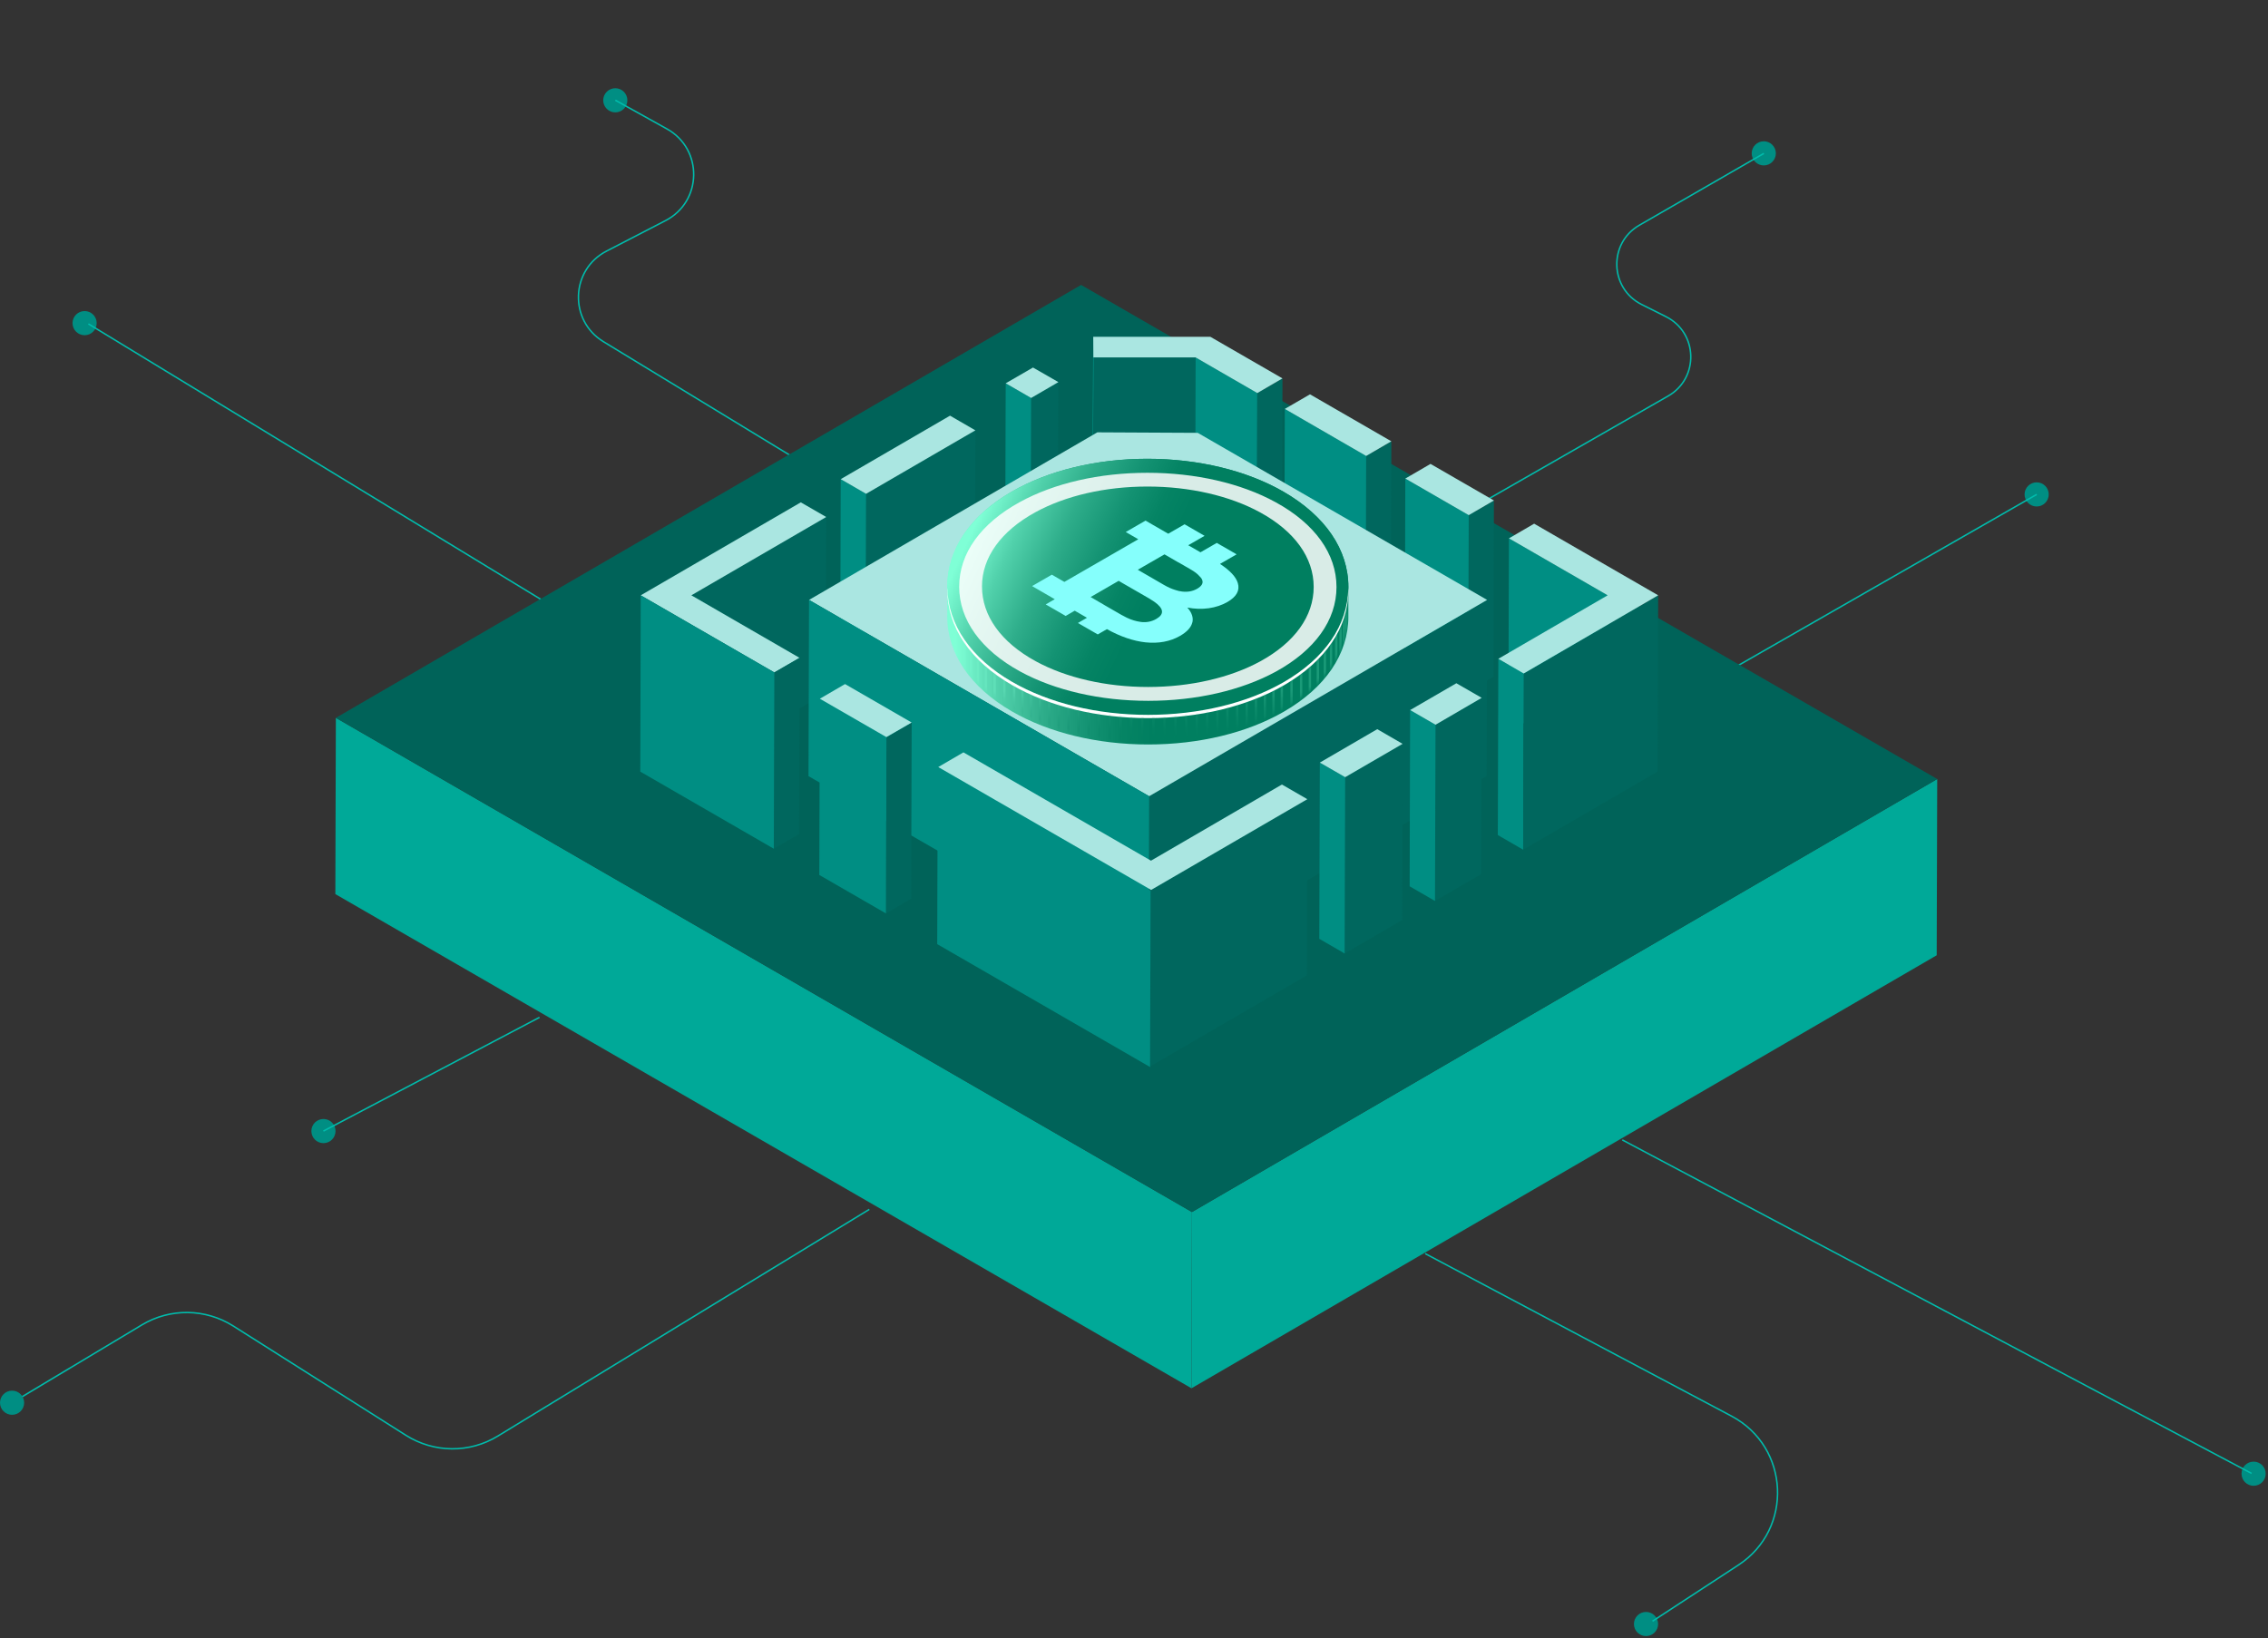 <svg width="771" height="557" viewBox="0 0 771 557" fill="none" xmlns="http://www.w3.org/2000/svg">
<rect x="0" y="0" width="771" height="557" fill="#333333" stroke="none"/>
<path d="M295.515 411.225L169.237 488.306C159.64 494.175 147.524 494.074 138.002 488.054L79.284 450.874C69.838 444.904 57.822 444.752 48.25 450.496L4.117 476.97" stroke="#00BCAC" stroke-width="0.5" stroke-miterlimit="10"/>
<path d="M4.106 481.078C6.374 481.078 8.212 479.24 8.212 476.972C8.212 474.705 6.374 472.866 4.106 472.866C1.838 472.866 0 474.705 0 476.972C0 479.24 1.838 481.078 4.106 481.078Z" fill="#008E83"/>
<path d="M603.696 52.143C603.696 54.41 601.857 56.249 599.59 56.249C597.323 56.249 595.484 54.41 595.484 52.143C595.484 49.876 597.323 48.037 599.59 48.037C601.857 48.037 603.696 49.876 603.696 52.143Z" fill="#008E83"/>
<path d="M696.462 168.117C696.462 170.384 694.623 172.223 692.356 172.223C690.089 172.223 688.25 170.384 688.25 168.117C688.25 165.85 690.089 164.011 692.356 164.011C694.623 164.011 696.462 165.85 696.462 168.117Z" fill="#008E83"/>
<path d="M770.212 501.106C770.212 503.373 768.373 505.212 766.106 505.212C763.839 505.212 762 503.373 762 501.106C762 498.839 763.839 497 766.106 497C768.373 497 770.212 498.839 770.212 501.106Z" fill="#008E83"/>
<path d="M213.274 34.106C213.274 36.373 211.436 38.212 209.168 38.212C206.901 38.212 205.062 36.373 205.062 34.106C205.062 31.839 206.901 30 209.168 30C211.436 30 213.274 31.839 213.274 34.106Z" fill="#008E83"/>
<path d="M32.868 109.878C32.868 112.146 31.029 113.984 28.762 113.984C26.495 113.984 24.656 112.146 24.656 109.878C24.656 107.611 26.495 105.772 28.762 105.772C31.029 105.772 32.868 107.611 32.868 109.878Z" fill="#008E83"/>
<path d="M114.064 384.598C114.064 386.865 112.225 388.704 109.958 388.704C107.69 388.704 105.852 386.865 105.852 384.598C105.852 382.331 107.69 380.492 109.958 380.492C112.225 380.492 114.064 382.331 114.064 384.598Z" fill="#008E83"/>
<path d="M551.484 387.598L765.398 501.003" stroke="#00BCAC" stroke-width="0.5" stroke-miterlimit="10"/>
<path d="M559.559 556.32C561.827 556.32 563.665 554.482 563.665 552.214C563.665 549.947 561.827 548.108 559.559 548.108C557.291 548.108 555.453 549.947 555.453 552.214C555.453 554.482 557.291 556.32 559.559 556.32Z" fill="#008E83"/>
<path d="M484.484 426.265L588.645 481.531C608.419 492.036 609.704 519.896 590.962 532.163L561.767 551.257" stroke="#00BCAC" stroke-width="0.5" stroke-miterlimit="10"/>
<path d="M183.399 345.933L109.945 384.599" stroke="#00BCAC" stroke-width="0.5" stroke-miterlimit="10"/>
<path d="M201.447 214.518L30.055 110.131" stroke="#00BCAC" stroke-width="0.5" stroke-miterlimit="10"/>
<path d="M349.621 204.189L205.131 116.175C193.342 108.996 193.947 91.691 206.214 85.368L226.24 75.015C238.785 68.541 239.062 50.706 226.719 43.83L209.187 34.081" stroke="#00BCAC" stroke-width="0.5" stroke-miterlimit="10"/>
<path d="M577.719 233.837L692.384 168.116" stroke="#00BCAC" stroke-width="0.5" stroke-miterlimit="10"/>
<path d="M477.195 186.152L567.073 134.663C577.678 128.592 577.25 113.126 566.317 107.66L558.106 103.554C547.173 98.087 546.72 82.671 557.299 76.575L599.619 52.166" stroke="#00BCAC" stroke-width="0.5" stroke-miterlimit="10"/>
<path d="M658.551 264.896L658.375 324.823L405.039 472.059L405.19 412.132L658.551 264.896Z" fill="#00A998"/>
<path d="M405.196 412.132L405.045 472.059L114 304.017L114.176 244.09L405.196 412.132Z" fill="#00A998"/>
<path d="M658.56 264.896L405.199 412.131L114.18 244.089L367.515 96.879L658.56 264.896Z" fill="#006359"/>
<path d="M507.85 170.183L507.699 230.11L499.109 235.097L499.286 175.17L507.85 170.183Z" fill="#00675E"/>
<path d="M499.292 175.17L499.116 235.097L477.578 222.654L477.729 162.727L499.292 175.17Z" fill="#008E83"/>
<path d="M507.862 170.182L499.297 175.17L477.734 162.726L486.299 157.738L507.862 170.182Z" fill="#AAE6E1"/>
<path d="M331.574 146.327L331.397 206.254L294.242 227.842L294.419 167.915L331.574 146.327Z" fill="#00675E"/>
<path d="M294.416 167.914L294.24 227.841L285.625 222.879L285.801 162.927L294.416 167.914Z" fill="#008E83"/>
<path d="M331.575 146.327L294.42 167.914L285.805 162.927L322.96 141.339L331.575 146.327Z" fill="#AAE6E1"/>
<path d="M472.989 150.054L472.838 209.981L464.273 214.968L464.425 155.041L472.989 150.054Z" fill="#00675E"/>
<path d="M464.421 155.041L464.27 214.967L436.586 198.997L436.762 139.045L464.421 155.041Z" fill="#008E83"/>
<path d="M472.989 150.053L464.424 155.041L436.766 139.045L445.33 134.083L472.989 150.053Z" fill="#AAE6E1"/>
<path d="M406.438 121.54L406.262 181.492H371.5L371.676 121.54H406.438Z" fill="#00675E"/>
<path d="M371.686 121.54L371.51 181.492L371.484 174.439L371.636 114.512L371.686 121.54Z" fill="#00EDD9"/>
<path d="M427.408 133.656L427.257 193.583L406.273 181.492L406.45 121.54L427.408 133.656Z" fill="#008E83"/>
<path d="M435.974 128.669L435.822 188.621L427.258 193.584L427.409 133.657L435.974 128.669Z" fill="#00675E"/>
<path d="M435.976 128.668L427.411 133.656L406.453 121.54H371.691L371.641 114.512H411.441L435.976 128.668Z" fill="#AAE6E1"/>
<path d="M359.798 129.93L359.622 189.857L350.352 195.247L350.528 135.32L359.798 129.93Z" fill="#00675E"/>
<path d="M350.527 135.321L350.351 195.248L341.711 190.285L341.887 130.333L350.527 135.321Z" fill="#008E83"/>
<path d="M359.801 129.93L350.531 135.321L341.891 130.333L351.161 124.968L359.801 129.93Z" fill="#AAE6E1"/>
<path d="M546.511 202.424L546.334 262.351L512.781 242.98L512.958 183.053L546.511 202.424Z" fill="#008E83"/>
<path d="M280.866 175.798L280.689 235.725L234.844 262.376L235.02 202.424L280.866 175.798Z" fill="#00675E"/>
<path d="M517.971 229L517.795 288.927L509.18 283.94L509.356 224.013L517.971 229Z" fill="#008E83"/>
<path d="M563.693 202.425L563.517 262.352L517.797 288.927L517.973 229L563.693 202.425Z" fill="#00675E"/>
<path d="M563.694 202.425L517.974 229.001L509.359 224.013L546.515 202.425L512.962 183.054L521.526 178.066L563.694 202.425Z" fill="#AAE6E1"/>
<path d="M280.871 175.799L235.025 202.425L271.802 223.685L263.238 228.648L217.82 202.425L272.231 170.812L280.871 175.799Z" fill="#AAE6E1"/>
<path d="M271.803 223.686L271.652 283.612L263.062 288.6L263.239 228.648L271.803 223.686Z" fill="#00675E"/>
<path d="M263.233 228.648L263.056 288.6L217.664 262.377L217.815 202.425L263.233 228.648Z" fill="#008E83"/>
<path d="M505.535 203.987L505.358 263.914L390.492 330.668L390.643 270.741L505.535 203.987Z" fill="#00675E"/>
<path d="M505.545 203.987L390.653 270.74L275.031 203.987L373.045 147.007L407.178 147.183L505.545 203.987Z" fill="#AAE6E1"/>
<path d="M390.65 270.741L390.499 330.668L274.852 263.914L275.028 203.987L390.65 270.741Z" fill="#008E83"/>
<path d="M391.149 302.898L390.972 362.825L318.602 321.034L318.778 261.107L391.149 302.898Z" fill="#008E83"/>
<path d="M444.417 271.746L444.241 331.673L391.141 362.531L391.317 302.604L444.417 271.746Z" fill="#00675E"/>
<path d="M444.424 271.748L391.324 302.606L318.953 260.816L327.518 255.828L391.274 292.656L435.784 266.761L444.424 271.748Z" fill="#AAE6E1"/>
<path d="M503.698 237.287L503.522 297.239L487.828 306.358L488.004 246.431L503.698 237.287Z" fill="#00675E"/>
<path d="M488.002 246.432L487.826 306.359L479.211 301.371L479.362 241.444L488.002 246.432Z" fill="#008E83"/>
<path d="M503.701 237.288L488.007 246.432L479.367 241.444L495.086 232.325L503.701 237.288Z" fill="#AAE6E1"/>
<path d="M309.921 245.677L309.744 305.604L301.18 310.591L301.331 250.639L309.921 245.677Z" fill="#00675E"/>
<path d="M301.32 250.638L301.169 310.59L278.523 297.517L278.7 237.59L301.32 250.638Z" fill="#008E83"/>
<path d="M309.913 245.675L301.324 250.638L278.703 237.589L287.268 232.602L309.913 245.675Z" fill="#AAE6E1"/>
<path d="M476.808 252.931L476.657 312.858L457.109 324.218L457.286 264.266L476.808 252.931Z" fill="#00675E"/>
<path d="M457.283 264.265L457.107 324.217L448.492 319.23L448.669 259.303L457.283 264.265Z" fill="#008E83"/>
<path d="M476.809 252.93L457.287 264.266L448.672 259.303L468.194 247.942L476.809 252.93Z" fill="#AAE6E1"/>
<path d="M322.021 199.622C322.021 199.622 322 199.507 322 199.454C322 186.788 329.795 175.33 343.936 167.163C356.385 159.963 372.752 156 390.034 156C407.316 156 423.82 159.973 436.343 167.216C450.546 175.425 458.373 186.914 458.373 199.612C458.373 199.664 458.362 199.696 458.362 199.769C458.362 199.811 458.373 199.874 458.373 199.927C458.373 199.98 458.362 200.043 458.362 200.095C458.362 200.137 458.373 200.2 458.373 200.253C458.373 200.316 458.362 200.358 458.362 200.411C458.362 200.474 458.373 200.526 458.373 200.579C458.373 200.642 458.362 200.684 458.362 200.726C458.362 200.789 458.373 200.852 458.373 200.884C458.373 200.947 458.362 200.999 458.362 201.062C458.362 201.104 458.373 201.167 458.373 201.209C458.373 201.272 458.362 201.325 458.362 201.378C458.362 201.42 458.373 201.493 458.373 201.535C458.373 201.598 458.362 201.651 458.362 201.714C458.362 201.756 458.373 201.83 458.373 201.872C458.373 201.924 458.362 201.977 458.362 202.04C458.362 202.103 458.373 202.134 458.373 202.208C458.373 202.25 458.362 202.324 458.362 202.366C458.362 202.429 458.373 202.481 458.373 202.534C458.373 202.586 458.362 202.649 458.362 202.681C458.362 202.755 458.373 202.797 458.373 202.86C458.373 202.923 458.362 202.975 458.362 203.007C458.362 203.08 458.373 203.122 458.373 203.175C458.373 203.228 458.362 203.291 458.362 203.333C458.362 203.396 458.373 203.448 458.373 203.501C458.373 203.543 458.362 203.606 458.362 203.669C458.362 203.732 458.373 203.785 458.373 203.837C458.373 203.879 458.362 203.932 458.362 203.984C458.362 204.037 458.373 204.079 458.373 204.163C458.373 204.205 458.362 204.258 458.362 204.31C458.362 204.363 458.373 204.405 458.373 204.478C458.373 204.52 458.362 204.573 458.362 204.626C458.362 204.689 458.373 204.741 458.373 204.794C458.373 204.857 458.362 204.909 458.362 204.962C458.362 205.025 458.373 205.067 458.373 205.109C458.373 205.172 458.362 205.225 458.362 205.277C458.362 205.34 458.373 205.393 458.373 205.445C458.373 205.509 458.362 205.561 458.362 205.614C458.362 205.656 458.373 205.729 458.373 205.782C458.373 205.824 458.362 205.876 458.362 205.929C458.362 205.992 458.373 206.045 458.373 206.108C458.373 206.139 458.362 206.202 458.362 206.255C458.362 206.318 458.373 206.349 458.373 206.434C458.373 206.476 458.362 206.528 458.362 206.591C458.362 206.644 458.373 206.686 458.373 206.759C458.373 206.801 458.362 206.854 458.362 206.917C458.362 206.97 458.373 207.012 458.373 207.075C458.373 207.117 458.362 207.19 458.362 207.243C458.362 207.306 458.373 207.359 458.373 207.411C458.373 207.464 458.362 207.527 458.362 207.579C458.362 207.621 458.373 207.695 458.373 207.747C458.373 207.811 458.362 207.863 458.362 207.916C458.362 207.958 458.373 208.031 458.373 208.063C458.373 208.126 458.362 208.178 458.362 208.231C458.362 208.273 458.373 208.326 458.373 208.389C458.373 208.452 458.362 208.494 458.362 208.567C458.362 208.609 458.373 208.662 458.373 208.725C458.373 208.778 458.362 208.82 458.362 208.872C458.362 208.925 458.373 208.988 458.373 209.03C458.373 209.103 458.362 209.135 458.362 209.198C458.362 209.251 458.373 209.314 458.373 209.356C458.373 209.419 458.362 209.471 458.362 209.524C458.362 209.587 458.373 209.639 458.373 209.682C458.373 222.348 450.578 233.826 436.437 241.993C423.988 249.194 407.621 253.146 390.328 253.146C372.994 253.146 356.553 249.152 344.051 241.93C329.837 233.721 322.011 222.222 322.011 209.534C322.011 209.482 322.032 209.419 322.032 209.366C322.032 209.324 322.011 209.272 322.011 209.198C322.011 209.156 322.032 209.093 322.032 209.03C322.032 208.988 322.011 208.925 322.011 208.872C322.011 208.809 322.032 208.778 322.032 208.704C322.032 208.662 322.011 208.599 322.011 208.546C322.011 208.483 322.032 208.452 322.032 208.368C322.032 208.336 322.011 208.273 322.011 208.21C322.011 208.157 322.032 208.115 322.032 208.063C322.032 208 322.011 207.947 322.011 207.895C322.011 207.832 322.032 207.789 322.032 207.737C322.032 207.674 322.011 207.621 322.011 207.569C322.011 207.516 322.032 207.464 322.032 207.401C322.032 207.348 322.011 207.295 322.011 207.253C322.011 207.19 322.032 207.138 322.032 207.085C322.032 207.033 322.011 206.97 322.011 206.917C322.011 206.875 322.032 206.822 322.032 206.759C322.032 206.707 322.011 206.644 322.011 206.591C322.011 206.549 322.032 206.497 322.032 206.434C322.032 206.381 322.011 206.339 322.011 206.286C322.011 206.223 322.032 206.171 322.032 206.118C322.032 206.055 322.011 206.013 322.011 205.961C322.011 205.897 322.032 205.845 322.032 205.803C322.032 205.74 322.011 205.687 322.011 205.624C322.011 205.561 322.032 205.519 322.032 205.477C322.032 205.403 322.011 205.361 322.011 205.298C322.011 205.256 322.032 205.183 322.032 205.141C322.032 205.088 322.011 205.035 322.011 204.972C322.011 204.93 322.032 204.857 322.032 204.825C322.032 204.762 322.011 204.71 322.011 204.647C322.011 204.605 322.032 204.552 322.032 204.499C322.032 204.436 322.011 204.405 322.011 204.331C322.011 204.289 322.032 204.237 322.032 204.184C322.032 204.121 322.011 204.068 322.011 204.016C322.011 203.953 322.032 203.9 322.032 203.858C322.032 203.795 322.011 203.743 322.011 203.69C322.011 203.627 322.032 203.574 322.032 203.532C322.032 203.459 322.011 203.417 322.011 203.364C322.011 203.301 322.032 203.249 322.032 203.217C322.032 203.154 322.011 203.101 322.011 203.049C322.011 202.986 322.032 202.933 322.032 202.891C322.032 202.828 322.011 202.776 322.011 202.712C322.011 202.67 322.032 202.618 322.032 202.555C322.032 202.502 322.011 202.45 322.011 202.387C322.011 202.345 322.032 202.292 322.032 202.229C322.032 202.176 322.011 202.134 322.011 202.061C322.011 202.019 322.032 201.966 322.032 201.903C322.032 201.851 322.011 201.787 322.011 201.735C322.011 201.672 322.032 201.64 322.032 201.577C322.032 201.514 322.011 201.462 322.011 201.42C322.011 201.367 322.032 201.304 322.032 201.251C322.032 201.188 322.011 201.136 322.011 201.094C322.011 201.031 322.032 200.978 322.032 200.926C322.032 200.884 322.011 200.81 322.011 200.778C322.011 200.715 322.032 200.663 322.032 200.6C322.032 200.558 322.011 200.484 322.011 200.442C322.011 200.379 322.032 200.326 322.032 200.274C322.032 200.232 322.011 200.179 322.011 200.116C322.011 200.064 322.032 200.001 322.032 199.948C322.032 199.906 322.011 199.853 322.011 199.79C322.011 199.738 322.032 199.696 322.032 199.643L322.021 199.622Z" fill="url(#paint0_linear_2604_2094)"/>
<path d="M343.949 167.163C356.398 159.963 372.765 156 390.047 156C407.329 156 423.833 159.973 436.356 167.216C450.559 175.425 458.386 186.914 458.386 199.612C458.386 212.309 450.591 223.735 436.45 231.924C424.001 239.103 407.633 243.055 390.341 243.076C373.007 243.076 356.566 239.082 344.064 231.86C329.85 223.651 322.023 212.152 322.023 199.454C322.023 186.756 329.819 175.33 343.959 167.163H343.949Z" fill="url(#paint1_linear_2604_2094)"/>
<g style="mix-blend-mode:overlay" opacity="0.85">
<path d="M326.062 199.454C326.062 210.764 333.427 221.013 346.79 228.318C358.556 234.751 374.01 238.304 390.325 238.304C406.588 238.304 421.999 234.762 433.703 228.381C447.013 221.086 454.336 210.88 454.336 199.601C454.336 188.323 446.982 178.053 433.619 170.758C421.842 164.304 406.367 160.762 390.063 160.762C373.758 160.762 358.409 164.283 346.706 170.705C333.406 177.979 326.073 188.186 326.073 199.454H326.062ZM333.816 199.454C333.816 189.552 340.266 180.576 351.959 174.185C362.244 168.54 375.785 165.439 390.073 165.439C404.361 165.439 418.007 168.551 428.366 174.216C440.111 180.628 446.583 189.636 446.583 199.57C446.583 209.503 440.143 218.459 428.439 224.871C418.154 230.484 404.613 233.584 390.315 233.595C375.975 233.595 362.391 230.473 352.043 224.818C340.298 218.385 333.826 209.387 333.826 199.433L333.816 199.454Z" fill="white"/>
</g>
<g style="mix-blend-mode:overlay">
<path d="M344.054 231.86C356.555 239.082 372.997 243.076 390.331 243.076C407.623 243.055 424.001 239.103 436.44 231.923C450.402 223.84 458.144 212.561 458.344 200.095C458.344 200.305 458.386 200.505 458.386 200.715C458.386 213.381 450.591 224.839 436.45 233.027C424.001 240.206 407.633 244.159 390.341 244.18C373.007 244.18 356.566 240.185 344.064 232.964C329.85 224.755 322.023 213.255 322.023 200.557C322.023 200.347 322.055 200.137 322.055 199.927C322.255 212.435 330.029 223.767 344.054 231.86Z" fill="white"/>
</g>
<path d="M405.355 211.626C405.722 209.986 405.155 208.273 403.632 206.591C406.121 207.074 408.506 207.138 410.901 206.822C413.244 206.486 415.408 205.771 417.289 204.678C420.357 202.891 421.544 200.768 420.798 198.276C420.188 196.164 418.15 193.988 414.736 191.749L420.388 188.49L413.643 184.601L408.097 187.797L403.936 185.4L409.494 182.194L402.697 178.273L397.139 181.479L393.672 179.482L389.418 177.022L382.694 180.901L386.949 183.361L361.83 197.866L357.575 195.407L350.852 199.286L358.563 203.753L355.485 205.519L362.271 209.439L365.349 207.653L368.743 209.618L369.509 210.06L366.431 211.836L373.176 215.725L376.296 213.928C380.919 216.493 385.299 217.964 389.397 218.416C393.861 218.879 397.822 218.143 401.173 216.209C403.558 214.832 404.934 213.297 405.334 211.615L405.355 211.626ZM404.798 193.641C406.09 194.387 407.056 195.113 407.666 195.827C408.17 196.29 408.548 196.763 408.685 197.225C409.105 198.318 408.506 199.286 406.993 200.179C405.481 201.041 403.821 201.367 401.888 201.146C401.11 201.062 400.228 200.873 399.44 200.578C398.242 200.211 396.992 199.653 395.7 198.897L392.286 196.92L388.125 194.513L386.791 193.736L395.868 188.501L400.596 191.244L400.617 191.223L401.383 191.665L404.798 193.641ZM387.716 211.458C386.287 211.268 384.669 210.816 383.062 210.039C382.463 209.744 381.864 209.439 381.213 209.072L376.233 206.202L375.466 205.761H375.487L370.76 203.007L380.288 197.499L381.622 198.287L385.783 200.684L390.773 203.564C391.414 203.942 391.928 204.289 392.433 204.636C395.668 206.927 395.857 208.84 393.105 210.438C391.456 211.395 389.659 211.731 387.726 211.468L387.716 211.458Z" fill="#85FFFC"/>
<mask id="mask0_2604_2094" style="mask-type:luminance" maskUnits="userSpaceOnUse" x="322" y="200" width="137" height="53">
<path d="M322.016 200.663C322.058 213.308 329.874 224.776 344.046 232.964C356.547 240.186 372.989 244.18 390.323 244.18C407.615 244.159 423.993 240.207 436.432 233.028C450.541 224.86 458.326 213.434 458.368 200.8C458.368 200.831 458.368 200.873 458.368 200.894C458.368 200.957 458.357 201.01 458.357 201.073C458.357 201.115 458.368 201.178 458.368 201.22C458.368 201.283 458.357 201.336 458.357 201.388C458.357 201.43 458.368 201.504 458.368 201.546C458.368 201.609 458.357 201.662 458.357 201.725C458.357 201.767 458.368 201.84 458.368 201.882C458.368 201.935 458.357 201.988 458.357 202.051C458.357 202.114 458.368 202.145 458.368 202.219C458.368 202.261 458.357 202.334 458.357 202.376C458.357 202.44 458.368 202.492 458.368 202.545C458.368 202.597 458.357 202.66 458.357 202.692C458.357 202.765 458.368 202.807 458.368 202.87C458.368 202.934 458.357 202.986 458.357 203.018C458.357 203.091 458.368 203.133 458.368 203.186C458.368 203.238 458.357 203.301 458.357 203.343C458.357 203.407 458.368 203.459 458.368 203.512C458.368 203.554 458.357 203.617 458.357 203.68C458.357 203.743 458.368 203.795 458.368 203.848C458.368 203.89 458.357 203.943 458.357 203.995C458.357 204.048 458.368 204.09 458.368 204.174C458.368 204.216 458.357 204.268 458.357 204.321C458.357 204.374 458.368 204.416 458.368 204.489C458.368 204.531 458.357 204.584 458.357 204.636C458.357 204.699 458.368 204.752 458.368 204.805C458.368 204.868 458.357 204.92 458.357 204.973C458.357 205.036 458.368 205.078 458.368 205.12C458.368 205.183 458.357 205.236 458.357 205.288C458.357 205.351 458.368 205.404 458.368 205.456C458.368 205.519 458.357 205.572 458.357 205.624C458.357 205.666 458.368 205.74 458.368 205.793C458.368 205.835 458.357 205.887 458.357 205.94C458.357 206.003 458.368 206.055 458.368 206.118C458.368 206.15 458.357 206.213 458.357 206.266C458.357 206.329 458.368 206.36 458.368 206.444C458.368 206.486 458.357 206.539 458.357 206.602C458.357 206.655 458.368 206.697 458.368 206.77C458.368 206.812 458.357 206.865 458.357 206.928C458.357 206.98 458.368 207.022 458.368 207.086C458.368 207.128 458.357 207.201 458.357 207.254C458.357 207.317 458.368 207.369 458.368 207.422C458.368 207.474 458.357 207.538 458.357 207.59C458.357 207.632 458.368 207.706 458.368 207.758C458.368 207.821 458.357 207.874 458.357 207.926C458.357 207.968 458.368 208.042 458.368 208.074C458.368 208.137 458.357 208.189 458.357 208.242C458.357 208.284 458.368 208.336 458.368 208.399C458.368 208.463 458.357 208.505 458.357 208.578C458.357 208.62 458.368 208.673 458.368 208.736C458.368 208.788 458.357 208.83 458.357 208.883C458.357 208.936 458.368 208.999 458.368 209.041C458.368 209.114 458.357 209.146 458.357 209.209C458.357 209.261 458.368 209.324 458.368 209.366C458.368 209.43 458.368 209.472 458.357 209.514C458.357 209.366 458.336 209.219 458.336 209.072C458.136 221.539 450.404 232.828 436.432 240.901C423.983 248.08 407.615 252.043 390.323 252.053C372.989 252.053 356.547 248.069 344.046 240.848C330.021 232.744 322.236 221.413 322.047 208.915C322.047 209.062 322.037 209.198 322.026 209.345C322.026 209.303 322.026 209.272 322.026 209.219C322.026 209.177 322.047 209.114 322.047 209.051C322.047 209.009 322.026 208.946 322.026 208.893C322.026 208.83 322.047 208.799 322.047 208.725C322.047 208.683 322.026 208.62 322.026 208.568C322.026 208.505 322.047 208.473 322.047 208.389C322.047 208.357 322.026 208.294 322.026 208.231C322.026 208.179 322.047 208.137 322.047 208.084C322.047 208.021 322.026 207.968 322.026 207.916C322.026 207.853 322.047 207.811 322.047 207.758C322.047 207.695 322.026 207.643 322.026 207.59C322.026 207.538 322.047 207.485 322.047 207.422C322.047 207.369 322.026 207.317 322.026 207.275C322.026 207.212 322.047 207.159 322.047 207.107C322.047 207.054 322.026 206.991 322.026 206.938C322.026 206.896 322.047 206.844 322.047 206.781C322.047 206.728 322.026 206.665 322.026 206.613C322.026 206.57 322.047 206.518 322.047 206.455C322.047 206.402 322.026 206.36 322.026 206.308C322.026 206.245 322.047 206.192 322.047 206.14C322.047 206.076 322.026 206.034 322.026 205.982C322.026 205.919 322.047 205.866 322.047 205.824C322.047 205.761 322.026 205.709 322.026 205.645C322.026 205.582 322.047 205.54 322.047 205.498C322.047 205.425 322.026 205.383 322.026 205.32C322.026 205.278 322.047 205.204 322.047 205.162C322.047 205.109 322.026 205.057 322.026 204.994C322.026 204.952 322.047 204.878 322.047 204.847C322.047 204.784 322.026 204.731 322.026 204.668C322.026 204.626 322.047 204.573 322.047 204.521C322.047 204.458 322.026 204.426 322.026 204.353C322.026 204.311 322.047 204.258 322.047 204.205C322.047 204.142 322.026 204.09 322.026 204.037C322.026 203.974 322.047 203.922 322.047 203.88C322.047 203.816 322.026 203.764 322.026 203.711C322.026 203.648 322.047 203.596 322.047 203.554C322.047 203.48 322.026 203.438 322.026 203.386C322.026 203.322 322.047 203.27 322.047 203.238C322.047 203.175 322.026 203.123 322.026 203.07C322.026 203.007 322.047 202.955 322.047 202.913C322.047 202.849 322.026 202.797 322.026 202.734C322.026 202.692 322.047 202.639 322.047 202.576C322.047 202.524 322.026 202.471 322.026 202.408C322.026 202.366 322.047 202.313 322.047 202.25C322.047 202.198 322.026 202.156 322.026 202.082C322.026 202.04 322.047 201.988 322.047 201.924C322.047 201.872 322.026 201.809 322.026 201.756C322.026 201.693 322.047 201.662 322.047 201.599C322.047 201.536 322.026 201.483 322.026 201.441C322.026 201.388 322.047 201.325 322.047 201.273C322.047 201.21 322.026 201.157 322.026 201.115C322.026 201.052 322.047 200.999 322.047 200.947C322.047 200.905 322.026 200.831 322.026 200.8C322.026 200.768 322.026 200.737 322.026 200.705L322.016 200.663Z" fill="white"/>
</mask>
<g mask="url(#mask0_2604_2094)">
<g style="mix-blend-mode:multiply" opacity="0.21">
<path d="M322.413 198.656H321.625V210.608H322.413V198.656Z" fill="url(#paint2_linear_2604_2094)"/>
<path d="M322.593 201.852H321.805V213.835H322.593V201.852Z" fill="url(#paint3_linear_2604_2094)"/>
<path d="M323.093 204.994H322.305V217.009H323.093V204.994Z" fill="url(#paint4_linear_2604_2094)"/>
<path d="M323.929 208.063H323.141V220.099H323.929V208.063Z" fill="url(#paint5_linear_2604_2094)"/>
<path d="M325.077 211.06H324.289V223.127H325.077V211.06Z" fill="url(#paint6_linear_2604_2094)"/>
<path d="M326.554 213.96H325.766V226.048H326.554V213.96Z" fill="url(#paint7_linear_2604_2094)"/>
<path d="M328.35 216.777H327.562V228.897H328.35V216.777Z" fill="url(#paint8_linear_2604_2094)"/>
<path d="M330.452 219.5H329.664V231.641H330.452V219.5Z" fill="url(#paint9_linear_2604_2094)"/>
<path d="M332.843 222.106H332.055V234.279H332.843V222.106Z" fill="url(#paint10_linear_2604_2094)"/>
<path d="M335.546 224.608H334.758V236.802H335.546V224.608Z" fill="url(#paint11_linear_2604_2094)"/>
<path d="M338.538 226.995H337.75V239.22H338.538V226.995Z" fill="url(#paint12_linear_2604_2094)"/>
<path d="M341.811 229.244H341.023V241.49H341.811V229.244Z" fill="url(#paint13_linear_2604_2094)"/>
<path d="M345.147 231.23H344.359V243.508H345.147V231.23Z" fill="url(#paint14_linear_2604_2094)"/>
<path d="M347.952 232.713H347.164V245.011H347.952V232.713Z" fill="url(#paint15_linear_2604_2094)"/>
<path d="M350.882 234.079H350.094V246.409H350.882V234.079Z" fill="url(#paint16_linear_2604_2094)"/>
<path d="M353.921 235.351H353.133V247.701H353.921V235.351Z" fill="url(#paint17_linear_2604_2094)"/>
<path d="M357.061 236.518H356.273V248.9H357.061V236.518Z" fill="url(#paint18_linear_2604_2094)"/>
<path d="M360.296 237.569H359.508V249.983H360.296V237.569Z" fill="url(#paint19_linear_2604_2094)"/>
<path d="M363.616 238.515H362.828V250.95H363.616V238.515Z" fill="url(#paint20_linear_2604_2094)"/>
<path d="M367.022 239.335H366.234V251.801H367.022V239.335Z" fill="url(#paint21_linear_2604_2094)"/>
<path d="M370.499 240.05H369.711V252.537H370.499V240.05Z" fill="url(#paint22_linear_2604_2094)"/>
<path d="M374.038 240.648H373.25V253.167H374.038V240.648Z" fill="url(#paint23_linear_2604_2094)"/>
<path d="M377.639 241.132H376.852V253.672H377.639V241.132Z" fill="url(#paint24_linear_2604_2094)"/>
<path d="M381.296 241.5H380.508V254.061H381.296V241.5Z" fill="url(#paint25_linear_2604_2094)"/>
<path d="M385.007 241.731H384.219V254.324H385.007V241.731Z" fill="url(#paint26_linear_2604_2094)"/>
<path d="M388.733 241.848H387.945V254.472H388.733V241.848Z" fill="url(#paint27_linear_2604_2094)"/>
<path d="M392.507 241.837H391.719V254.482H392.507V241.837Z" fill="url(#paint28_linear_2604_2094)"/>
<path d="M396.257 241.7H395.469V254.377H396.257V241.7Z" fill="url(#paint29_linear_2604_2094)"/>
<path d="M399.968 241.438H399.18V254.135H399.968V241.438Z" fill="url(#paint30_linear_2604_2094)"/>
<path d="M403.624 241.049H402.836V253.778H403.624V241.049Z" fill="url(#paint31_linear_2604_2094)"/>
<path d="M407.225 240.555H406.438V253.305H407.225V240.555Z" fill="url(#paint32_linear_2604_2094)"/>
<path d="M410.772 239.935H409.984V252.716H410.772V239.935Z" fill="url(#paint33_linear_2604_2094)"/>
<path d="M414.249 239.198H413.461V252.001H414.249V239.198Z" fill="url(#paint34_linear_2604_2094)"/>
<path d="M417.655 238.347H416.867V251.181H417.655V238.347Z" fill="url(#paint35_linear_2604_2094)"/>
<path d="M420.975 237.38H420.188V250.235H420.975V237.38Z" fill="url(#paint36_linear_2604_2094)"/>
<path d="M424.21 236.308H423.422V249.195H424.21V236.308Z" fill="url(#paint37_linear_2604_2094)"/>
<path d="M427.35 235.12H426.562V248.039H427.35V235.12Z" fill="url(#paint38_linear_2604_2094)"/>
<path d="M430.389 233.827H429.602V246.767H430.389V233.827Z" fill="url(#paint39_linear_2604_2094)"/>
<path d="M433.319 232.429H432.531V245.4H433.319V232.429Z" fill="url(#paint40_linear_2604_2094)"/>
<path d="M436.132 230.926H435.344V243.928H436.132V230.926Z" fill="url(#paint41_linear_2604_2094)"/>
<path d="M439.444 228.918H438.656V241.942H439.444V228.918Z" fill="url(#paint42_linear_2604_2094)"/>
<path d="M442.71 226.637H441.922V239.692H442.71V226.637Z" fill="url(#paint43_linear_2604_2094)"/>
<path d="M445.694 224.23H444.906V237.307H445.694V224.23Z" fill="url(#paint44_linear_2604_2094)"/>
<path d="M448.389 221.697H447.602V234.805H448.389V221.697Z" fill="url(#paint45_linear_2604_2094)"/>
<path d="M450.78 219.048H449.992V232.177H450.78V219.048Z" fill="url(#paint46_linear_2604_2094)"/>
<path d="M452.874 216.294H452.086V229.454H452.874V216.294Z" fill="url(#paint47_linear_2604_2094)"/>
<path d="M454.647 213.445H453.859V226.627H454.647V213.445Z" fill="url(#paint48_linear_2604_2094)"/>
<path d="M456.116 210.492H455.328V223.705H456.116V210.492Z" fill="url(#paint49_linear_2604_2094)"/>
<path d="M457.28 207.465H456.492V220.709H457.28V207.465Z" fill="url(#paint50_linear_2604_2094)"/>
<path d="M458.116 204.363H457.328V217.629H458.116V204.363Z" fill="url(#paint51_linear_2604_2094)"/>
<path d="M458.608 201.199H457.82V214.486H458.608V201.199Z" fill="url(#paint52_linear_2604_2094)"/>
<path d="M458.772 197.973H457.984V211.291H458.772V197.973Z" fill="url(#paint53_linear_2604_2094)"/>
</g>
</g>
<defs>
<linearGradient id="paint0_linear_2604_2094" x1="322.011" y1="204.552" x2="458.384" y2="204.552" gradientUnits="userSpaceOnUse">
<stop offset="0.02" stop-color="#7FFFD6"/>
<stop offset="0.13" stop-color="#51D1AB"/>
<stop offset="0.24" stop-color="#2EAD8A"/>
<stop offset="0.35" stop-color="#149373"/>
<stop offset="0.44" stop-color="#058464"/>
<stop offset="0.51" stop-color="#007F60"/>
</linearGradient>
<linearGradient id="paint1_linear_2604_2094" x1="331.573" y1="172.177" x2="448.849" y2="226.839" gradientUnits="userSpaceOnUse">
<stop offset="0.02" stop-color="#7FFFD6"/>
<stop offset="0.13" stop-color="#51D1AB"/>
<stop offset="0.24" stop-color="#2EAD8A"/>
<stop offset="0.35" stop-color="#149373"/>
<stop offset="0.44" stop-color="#058464"/>
<stop offset="0.51" stop-color="#007F60"/>
</linearGradient>
<linearGradient id="paint2_linear_2604_2094" x1="322.024" y1="234.174" x2="322.024" y2="266.171" gradientUnits="userSpaceOnUse">
<stop offset="0.02" stop-color="#7FFFD6"/>
<stop offset="0.13" stop-color="#51D1AB"/>
<stop offset="0.24" stop-color="#2EAD8A"/>
<stop offset="0.35" stop-color="#149373"/>
<stop offset="0.44" stop-color="#058464"/>
<stop offset="0.51" stop-color="#007F60"/>
</linearGradient>
<linearGradient id="paint3_linear_2604_2094" x1="322.193" y1="234.174" x2="322.193" y2="266.171" gradientUnits="userSpaceOnUse">
<stop offset="0.02" stop-color="#7FFFD6"/>
<stop offset="0.13" stop-color="#51D1AB"/>
<stop offset="0.24" stop-color="#2EAD8A"/>
<stop offset="0.35" stop-color="#149373"/>
<stop offset="0.44" stop-color="#058464"/>
<stop offset="0.51" stop-color="#007F60"/>
</linearGradient>
<linearGradient id="paint4_linear_2604_2094" x1="322.693" y1="234.174" x2="322.693" y2="266.17" gradientUnits="userSpaceOnUse">
<stop offset="0.02" stop-color="#7FFFD6"/>
<stop offset="0.13" stop-color="#51D1AB"/>
<stop offset="0.24" stop-color="#2EAD8A"/>
<stop offset="0.35" stop-color="#149373"/>
<stop offset="0.44" stop-color="#058464"/>
<stop offset="0.51" stop-color="#007F60"/>
</linearGradient>
<linearGradient id="paint5_linear_2604_2094" x1="323.54" y1="234.174" x2="323.54" y2="266.17" gradientUnits="userSpaceOnUse">
<stop offset="0.02" stop-color="#7FFFD6"/>
<stop offset="0.13" stop-color="#51D1AB"/>
<stop offset="0.24" stop-color="#2EAD8A"/>
<stop offset="0.35" stop-color="#149373"/>
<stop offset="0.44" stop-color="#058464"/>
<stop offset="0.51" stop-color="#007F60"/>
</linearGradient>
<linearGradient id="paint6_linear_2604_2094" x1="324.688" y1="234.174" x2="324.688" y2="266.171" gradientUnits="userSpaceOnUse">
<stop offset="0.02" stop-color="#7FFFD6"/>
<stop offset="0.13" stop-color="#51D1AB"/>
<stop offset="0.24" stop-color="#2EAD8A"/>
<stop offset="0.35" stop-color="#149373"/>
<stop offset="0.44" stop-color="#058464"/>
<stop offset="0.51" stop-color="#007F60"/>
</linearGradient>
<linearGradient id="paint7_linear_2604_2094" x1="326.165" y1="234.173" x2="326.165" y2="266.17" gradientUnits="userSpaceOnUse">
<stop offset="0.02" stop-color="#7FFFD6"/>
<stop offset="0.13" stop-color="#51D1AB"/>
<stop offset="0.24" stop-color="#2EAD8A"/>
<stop offset="0.35" stop-color="#149373"/>
<stop offset="0.44" stop-color="#058464"/>
<stop offset="0.51" stop-color="#007F60"/>
</linearGradient>
<linearGradient id="paint8_linear_2604_2094" x1="327.962" y1="234.174" x2="327.962" y2="266.17" gradientUnits="userSpaceOnUse">
<stop offset="0.02" stop-color="#7FFFD6"/>
<stop offset="0.13" stop-color="#51D1AB"/>
<stop offset="0.24" stop-color="#2EAD8A"/>
<stop offset="0.35" stop-color="#149373"/>
<stop offset="0.44" stop-color="#058464"/>
<stop offset="0.51" stop-color="#007F60"/>
</linearGradient>
<linearGradient id="paint9_linear_2604_2094" x1="330.063" y1="234.174" x2="330.063" y2="266.17" gradientUnits="userSpaceOnUse">
<stop offset="0.02" stop-color="#7FFFD6"/>
<stop offset="0.13" stop-color="#51D1AB"/>
<stop offset="0.24" stop-color="#2EAD8A"/>
<stop offset="0.35" stop-color="#149373"/>
<stop offset="0.44" stop-color="#058464"/>
<stop offset="0.51" stop-color="#007F60"/>
</linearGradient>
<linearGradient id="paint10_linear_2604_2094" x1="332.454" y1="234.173" x2="332.454" y2="266.17" gradientUnits="userSpaceOnUse">
<stop offset="0.02" stop-color="#7FFFD6"/>
<stop offset="0.13" stop-color="#51D1AB"/>
<stop offset="0.24" stop-color="#2EAD8A"/>
<stop offset="0.35" stop-color="#149373"/>
<stop offset="0.44" stop-color="#058464"/>
<stop offset="0.51" stop-color="#007F60"/>
</linearGradient>
<linearGradient id="paint11_linear_2604_2094" x1="335.157" y1="234.174" x2="335.157" y2="266.17" gradientUnits="userSpaceOnUse">
<stop offset="0.02" stop-color="#7FFFD6"/>
<stop offset="0.13" stop-color="#51D1AB"/>
<stop offset="0.24" stop-color="#2EAD8A"/>
<stop offset="0.35" stop-color="#149373"/>
<stop offset="0.44" stop-color="#058464"/>
<stop offset="0.51" stop-color="#007F60"/>
</linearGradient>
<linearGradient id="paint12_linear_2604_2094" x1="338.149" y1="234.174" x2="338.149" y2="266.171" gradientUnits="userSpaceOnUse">
<stop offset="0.02" stop-color="#7FFFD6"/>
<stop offset="0.13" stop-color="#51D1AB"/>
<stop offset="0.24" stop-color="#2EAD8A"/>
<stop offset="0.35" stop-color="#149373"/>
<stop offset="0.44" stop-color="#058464"/>
<stop offset="0.51" stop-color="#007F60"/>
</linearGradient>
<linearGradient id="paint13_linear_2604_2094" x1="341.423" y1="234.174" x2="341.423" y2="266.171" gradientUnits="userSpaceOnUse">
<stop offset="0.02" stop-color="#7FFFD6"/>
<stop offset="0.13" stop-color="#51D1AB"/>
<stop offset="0.24" stop-color="#2EAD8A"/>
<stop offset="0.35" stop-color="#149373"/>
<stop offset="0.44" stop-color="#058464"/>
<stop offset="0.51" stop-color="#007F60"/>
</linearGradient>
<linearGradient id="paint14_linear_2604_2094" x1="344.759" y1="234.174" x2="344.759" y2="266.17" gradientUnits="userSpaceOnUse">
<stop offset="0.02" stop-color="#7FFFD6"/>
<stop offset="0.13" stop-color="#51D1AB"/>
<stop offset="0.24" stop-color="#2EAD8A"/>
<stop offset="0.35" stop-color="#149373"/>
<stop offset="0.44" stop-color="#058464"/>
<stop offset="0.51" stop-color="#007F60"/>
</linearGradient>
<linearGradient id="paint15_linear_2604_2094" x1="347.563" y1="234.174" x2="347.563" y2="266.171" gradientUnits="userSpaceOnUse">
<stop offset="0.02" stop-color="#7FFFD6"/>
<stop offset="0.13" stop-color="#51D1AB"/>
<stop offset="0.24" stop-color="#2EAD8A"/>
<stop offset="0.35" stop-color="#149373"/>
<stop offset="0.44" stop-color="#058464"/>
<stop offset="0.51" stop-color="#007F60"/>
</linearGradient>
<linearGradient id="paint16_linear_2604_2094" x1="350.493" y1="234.174" x2="350.493" y2="266.17" gradientUnits="userSpaceOnUse">
<stop offset="0.02" stop-color="#7FFFD6"/>
<stop offset="0.13" stop-color="#51D1AB"/>
<stop offset="0.24" stop-color="#2EAD8A"/>
<stop offset="0.35" stop-color="#149373"/>
<stop offset="0.44" stop-color="#058464"/>
<stop offset="0.51" stop-color="#007F60"/>
</linearGradient>
<linearGradient id="paint17_linear_2604_2094" x1="353.532" y1="234.173" x2="353.532" y2="266.17" gradientUnits="userSpaceOnUse">
<stop offset="0.02" stop-color="#7FFFD6"/>
<stop offset="0.13" stop-color="#51D1AB"/>
<stop offset="0.24" stop-color="#2EAD8A"/>
<stop offset="0.35" stop-color="#149373"/>
<stop offset="0.44" stop-color="#058464"/>
<stop offset="0.51" stop-color="#007F60"/>
</linearGradient>
<linearGradient id="paint18_linear_2604_2094" x1="356.673" y1="234.174" x2="356.673" y2="266.17" gradientUnits="userSpaceOnUse">
<stop offset="0.02" stop-color="#7FFFD6"/>
<stop offset="0.13" stop-color="#51D1AB"/>
<stop offset="0.24" stop-color="#2EAD8A"/>
<stop offset="0.35" stop-color="#149373"/>
<stop offset="0.44" stop-color="#058464"/>
<stop offset="0.51" stop-color="#007F60"/>
</linearGradient>
<linearGradient id="paint19_linear_2604_2094" x1="359.907" y1="234.174" x2="359.907" y2="266.171" gradientUnits="userSpaceOnUse">
<stop offset="0.02" stop-color="#7FFFD6"/>
<stop offset="0.13" stop-color="#51D1AB"/>
<stop offset="0.24" stop-color="#2EAD8A"/>
<stop offset="0.35" stop-color="#149373"/>
<stop offset="0.44" stop-color="#058464"/>
<stop offset="0.51" stop-color="#007F60"/>
</linearGradient>
<linearGradient id="paint20_linear_2604_2094" x1="363.227" y1="234.173" x2="363.227" y2="266.17" gradientUnits="userSpaceOnUse">
<stop offset="0.02" stop-color="#7FFFD6"/>
<stop offset="0.13" stop-color="#51D1AB"/>
<stop offset="0.24" stop-color="#2EAD8A"/>
<stop offset="0.35" stop-color="#149373"/>
<stop offset="0.44" stop-color="#058464"/>
<stop offset="0.51" stop-color="#007F60"/>
</linearGradient>
<linearGradient id="paint21_linear_2604_2094" x1="366.634" y1="234.174" x2="366.634" y2="266.17" gradientUnits="userSpaceOnUse">
<stop offset="0.02" stop-color="#7FFFD6"/>
<stop offset="0.13" stop-color="#51D1AB"/>
<stop offset="0.24" stop-color="#2EAD8A"/>
<stop offset="0.35" stop-color="#149373"/>
<stop offset="0.44" stop-color="#058464"/>
<stop offset="0.51" stop-color="#007F60"/>
</linearGradient>
<linearGradient id="paint22_linear_2604_2094" x1="370.11" y1="234.174" x2="370.11" y2="266.171" gradientUnits="userSpaceOnUse">
<stop offset="0.02" stop-color="#7FFFD6"/>
<stop offset="0.13" stop-color="#51D1AB"/>
<stop offset="0.24" stop-color="#2EAD8A"/>
<stop offset="0.35" stop-color="#149373"/>
<stop offset="0.44" stop-color="#058464"/>
<stop offset="0.51" stop-color="#007F60"/>
</linearGradient>
<linearGradient id="paint23_linear_2604_2094" x1="373.649" y1="234.173" x2="373.649" y2="266.17" gradientUnits="userSpaceOnUse">
<stop offset="0.02" stop-color="#7FFFD6"/>
<stop offset="0.13" stop-color="#51D1AB"/>
<stop offset="0.24" stop-color="#2EAD8A"/>
<stop offset="0.35" stop-color="#149373"/>
<stop offset="0.44" stop-color="#058464"/>
<stop offset="0.51" stop-color="#007F60"/>
</linearGradient>
<linearGradient id="paint24_linear_2604_2094" x1="377.251" y1="234.173" x2="377.251" y2="266.17" gradientUnits="userSpaceOnUse">
<stop offset="0.02" stop-color="#7FFFD6"/>
<stop offset="0.13" stop-color="#51D1AB"/>
<stop offset="0.24" stop-color="#2EAD8A"/>
<stop offset="0.35" stop-color="#149373"/>
<stop offset="0.44" stop-color="#058464"/>
<stop offset="0.51" stop-color="#007F60"/>
</linearGradient>
<linearGradient id="paint25_linear_2604_2094" x1="380.907" y1="234.174" x2="380.907" y2="266.17" gradientUnits="userSpaceOnUse">
<stop offset="0.02" stop-color="#7FFFD6"/>
<stop offset="0.13" stop-color="#51D1AB"/>
<stop offset="0.24" stop-color="#2EAD8A"/>
<stop offset="0.35" stop-color="#149373"/>
<stop offset="0.44" stop-color="#058464"/>
<stop offset="0.51" stop-color="#007F60"/>
</linearGradient>
<linearGradient id="paint26_linear_2604_2094" x1="384.607" y1="234.174" x2="384.607" y2="266.17" gradientUnits="userSpaceOnUse">
<stop offset="0.02" stop-color="#7FFFD6"/>
<stop offset="0.13" stop-color="#51D1AB"/>
<stop offset="0.24" stop-color="#2EAD8A"/>
<stop offset="0.35" stop-color="#149373"/>
<stop offset="0.44" stop-color="#058464"/>
<stop offset="0.51" stop-color="#007F60"/>
</linearGradient>
<linearGradient id="paint27_linear_2604_2094" x1="388.345" y1="234.174" x2="388.345" y2="266.171" gradientUnits="userSpaceOnUse">
<stop offset="0.02" stop-color="#7FFFD6"/>
<stop offset="0.13" stop-color="#51D1AB"/>
<stop offset="0.24" stop-color="#2EAD8A"/>
<stop offset="0.35" stop-color="#149373"/>
<stop offset="0.44" stop-color="#058464"/>
<stop offset="0.51" stop-color="#007F60"/>
</linearGradient>
<linearGradient id="paint28_linear_2604_2094" x1="392.118" y1="234.174" x2="392.118" y2="266.171" gradientUnits="userSpaceOnUse">
<stop offset="0.02" stop-color="#7FFFD6"/>
<stop offset="0.13" stop-color="#51D1AB"/>
<stop offset="0.24" stop-color="#2EAD8A"/>
<stop offset="0.35" stop-color="#149373"/>
<stop offset="0.44" stop-color="#058464"/>
<stop offset="0.51" stop-color="#007F60"/>
</linearGradient>
<linearGradient id="paint29_linear_2604_2094" x1="395.857" y1="234.174" x2="395.857" y2="266.171" gradientUnits="userSpaceOnUse">
<stop offset="0.02" stop-color="#7FFFD6"/>
<stop offset="0.13" stop-color="#51D1AB"/>
<stop offset="0.24" stop-color="#2EAD8A"/>
<stop offset="0.35" stop-color="#149373"/>
<stop offset="0.44" stop-color="#058464"/>
<stop offset="0.51" stop-color="#007F60"/>
</linearGradient>
<linearGradient id="paint30_linear_2604_2094" x1="399.568" y1="234.174" x2="399.568" y2="266.171" gradientUnits="userSpaceOnUse">
<stop offset="0.02" stop-color="#7FFFD6"/>
<stop offset="0.13" stop-color="#51D1AB"/>
<stop offset="0.24" stop-color="#2EAD8A"/>
<stop offset="0.35" stop-color="#149373"/>
<stop offset="0.44" stop-color="#058464"/>
<stop offset="0.51" stop-color="#007F60"/>
</linearGradient>
<linearGradient id="paint31_linear_2604_2094" x1="403.235" y1="234.174" x2="403.235" y2="266.171" gradientUnits="userSpaceOnUse">
<stop offset="0.02" stop-color="#7FFFD6"/>
<stop offset="0.13" stop-color="#51D1AB"/>
<stop offset="0.24" stop-color="#2EAD8A"/>
<stop offset="0.35" stop-color="#149373"/>
<stop offset="0.44" stop-color="#058464"/>
<stop offset="0.51" stop-color="#007F60"/>
</linearGradient>
<linearGradient id="paint32_linear_2604_2094" x1="406.837" y1="234.174" x2="406.837" y2="266.171" gradientUnits="userSpaceOnUse">
<stop offset="0.02" stop-color="#7FFFD6"/>
<stop offset="0.13" stop-color="#51D1AB"/>
<stop offset="0.24" stop-color="#2EAD8A"/>
<stop offset="0.35" stop-color="#149373"/>
<stop offset="0.44" stop-color="#058464"/>
<stop offset="0.51" stop-color="#007F60"/>
</linearGradient>
<linearGradient id="paint33_linear_2604_2094" x1="410.384" y1="234.174" x2="410.384" y2="266.171" gradientUnits="userSpaceOnUse">
<stop offset="0.02" stop-color="#7FFFD6"/>
<stop offset="0.13" stop-color="#51D1AB"/>
<stop offset="0.24" stop-color="#2EAD8A"/>
<stop offset="0.35" stop-color="#149373"/>
<stop offset="0.44" stop-color="#058464"/>
<stop offset="0.51" stop-color="#007F60"/>
</linearGradient>
<linearGradient id="paint34_linear_2604_2094" x1="413.86" y1="234.174" x2="413.86" y2="266.17" gradientUnits="userSpaceOnUse">
<stop offset="0.02" stop-color="#7FFFD6"/>
<stop offset="0.13" stop-color="#51D1AB"/>
<stop offset="0.24" stop-color="#2EAD8A"/>
<stop offset="0.35" stop-color="#149373"/>
<stop offset="0.44" stop-color="#058464"/>
<stop offset="0.51" stop-color="#007F60"/>
</linearGradient>
<linearGradient id="paint35_linear_2604_2094" x1="417.266" y1="234.174" x2="417.266" y2="266.17" gradientUnits="userSpaceOnUse">
<stop offset="0.02" stop-color="#7FFFD6"/>
<stop offset="0.13" stop-color="#51D1AB"/>
<stop offset="0.24" stop-color="#2EAD8A"/>
<stop offset="0.35" stop-color="#149373"/>
<stop offset="0.44" stop-color="#058464"/>
<stop offset="0.51" stop-color="#007F60"/>
</linearGradient>
<linearGradient id="paint36_linear_2604_2094" x1="420.587" y1="234.174" x2="420.587" y2="266.171" gradientUnits="userSpaceOnUse">
<stop offset="0.02" stop-color="#7FFFD6"/>
<stop offset="0.13" stop-color="#51D1AB"/>
<stop offset="0.24" stop-color="#2EAD8A"/>
<stop offset="0.35" stop-color="#149373"/>
<stop offset="0.44" stop-color="#058464"/>
<stop offset="0.51" stop-color="#007F60"/>
</linearGradient>
<linearGradient id="paint37_linear_2604_2094" x1="423.821" y1="234.174" x2="423.821" y2="266.17" gradientUnits="userSpaceOnUse">
<stop offset="0.02" stop-color="#7FFFD6"/>
<stop offset="0.13" stop-color="#51D1AB"/>
<stop offset="0.24" stop-color="#2EAD8A"/>
<stop offset="0.35" stop-color="#149373"/>
<stop offset="0.44" stop-color="#058464"/>
<stop offset="0.51" stop-color="#007F60"/>
</linearGradient>
<linearGradient id="paint38_linear_2604_2094" x1="426.962" y1="234.174" x2="426.962" y2="266.171" gradientUnits="userSpaceOnUse">
<stop offset="0.02" stop-color="#7FFFD6"/>
<stop offset="0.13" stop-color="#51D1AB"/>
<stop offset="0.24" stop-color="#2EAD8A"/>
<stop offset="0.35" stop-color="#149373"/>
<stop offset="0.44" stop-color="#058464"/>
<stop offset="0.51" stop-color="#007F60"/>
</linearGradient>
<linearGradient id="paint39_linear_2604_2094" x1="430.001" y1="234.174" x2="430.001" y2="266.171" gradientUnits="userSpaceOnUse">
<stop offset="0.02" stop-color="#7FFFD6"/>
<stop offset="0.13" stop-color="#51D1AB"/>
<stop offset="0.24" stop-color="#2EAD8A"/>
<stop offset="0.35" stop-color="#149373"/>
<stop offset="0.44" stop-color="#058464"/>
<stop offset="0.51" stop-color="#007F60"/>
</linearGradient>
<linearGradient id="paint40_linear_2604_2094" x1="432.93" y1="234.174" x2="432.93" y2="266.17" gradientUnits="userSpaceOnUse">
<stop offset="0.02" stop-color="#7FFFD6"/>
<stop offset="0.13" stop-color="#51D1AB"/>
<stop offset="0.24" stop-color="#2EAD8A"/>
<stop offset="0.35" stop-color="#149373"/>
<stop offset="0.44" stop-color="#058464"/>
<stop offset="0.51" stop-color="#007F60"/>
</linearGradient>
<linearGradient id="paint41_linear_2604_2094" x1="435.732" y1="234.174" x2="435.732" y2="266.17" gradientUnits="userSpaceOnUse">
<stop offset="0.02" stop-color="#7FFFD6"/>
<stop offset="0.13" stop-color="#51D1AB"/>
<stop offset="0.24" stop-color="#2EAD8A"/>
<stop offset="0.35" stop-color="#149373"/>
<stop offset="0.44" stop-color="#058464"/>
<stop offset="0.51" stop-color="#007F60"/>
</linearGradient>
<linearGradient id="paint42_linear_2604_2094" x1="439.055" y1="234.174" x2="439.055" y2="266.17" gradientUnits="userSpaceOnUse">
<stop offset="0.02" stop-color="#7FFFD6"/>
<stop offset="0.13" stop-color="#51D1AB"/>
<stop offset="0.24" stop-color="#2EAD8A"/>
<stop offset="0.35" stop-color="#149373"/>
<stop offset="0.44" stop-color="#058464"/>
<stop offset="0.51" stop-color="#007F60"/>
</linearGradient>
<linearGradient id="paint43_linear_2604_2094" x1="442.321" y1="234.173" x2="442.321" y2="266.17" gradientUnits="userSpaceOnUse">
<stop offset="0.02" stop-color="#7FFFD6"/>
<stop offset="0.13" stop-color="#51D1AB"/>
<stop offset="0.24" stop-color="#2EAD8A"/>
<stop offset="0.35" stop-color="#149373"/>
<stop offset="0.44" stop-color="#058464"/>
<stop offset="0.51" stop-color="#007F60"/>
</linearGradient>
<linearGradient id="paint44_linear_2604_2094" x1="445.295" y1="234.174" x2="445.295" y2="266.171" gradientUnits="userSpaceOnUse">
<stop offset="0.02" stop-color="#7FFFD6"/>
<stop offset="0.13" stop-color="#51D1AB"/>
<stop offset="0.24" stop-color="#2EAD8A"/>
<stop offset="0.35" stop-color="#149373"/>
<stop offset="0.44" stop-color="#058464"/>
<stop offset="0.51" stop-color="#007F60"/>
</linearGradient>
<linearGradient id="paint45_linear_2604_2094" x1="447.99" y1="234.174" x2="447.99" y2="266.171" gradientUnits="userSpaceOnUse">
<stop offset="0.02" stop-color="#7FFFD6"/>
<stop offset="0.13" stop-color="#51D1AB"/>
<stop offset="0.24" stop-color="#2EAD8A"/>
<stop offset="0.35" stop-color="#149373"/>
<stop offset="0.44" stop-color="#058464"/>
<stop offset="0.51" stop-color="#007F60"/>
</linearGradient>
<linearGradient id="paint46_linear_2604_2094" x1="450.381" y1="234.174" x2="450.381" y2="266.17" gradientUnits="userSpaceOnUse">
<stop offset="0.02" stop-color="#7FFFD6"/>
<stop offset="0.13" stop-color="#51D1AB"/>
<stop offset="0.24" stop-color="#2EAD8A"/>
<stop offset="0.35" stop-color="#149373"/>
<stop offset="0.44" stop-color="#058464"/>
<stop offset="0.51" stop-color="#007F60"/>
</linearGradient>
<linearGradient id="paint47_linear_2604_2094" x1="452.475" y1="234.174" x2="452.475" y2="266.17" gradientUnits="userSpaceOnUse">
<stop offset="0.02" stop-color="#7FFFD6"/>
<stop offset="0.13" stop-color="#51D1AB"/>
<stop offset="0.24" stop-color="#2EAD8A"/>
<stop offset="0.35" stop-color="#149373"/>
<stop offset="0.44" stop-color="#058464"/>
<stop offset="0.51" stop-color="#007F60"/>
</linearGradient>
<linearGradient id="paint48_linear_2604_2094" x1="454.259" y1="234.174" x2="454.259" y2="266.17" gradientUnits="userSpaceOnUse">
<stop offset="0.02" stop-color="#7FFFD6"/>
<stop offset="0.13" stop-color="#51D1AB"/>
<stop offset="0.24" stop-color="#2EAD8A"/>
<stop offset="0.35" stop-color="#149373"/>
<stop offset="0.44" stop-color="#058464"/>
<stop offset="0.51" stop-color="#007F60"/>
</linearGradient>
<linearGradient id="paint49_linear_2604_2094" x1="455.727" y1="234.174" x2="455.727" y2="266.171" gradientUnits="userSpaceOnUse">
<stop offset="0.02" stop-color="#7FFFD6"/>
<stop offset="0.13" stop-color="#51D1AB"/>
<stop offset="0.24" stop-color="#2EAD8A"/>
<stop offset="0.35" stop-color="#149373"/>
<stop offset="0.44" stop-color="#058464"/>
<stop offset="0.51" stop-color="#007F60"/>
</linearGradient>
<linearGradient id="paint50_linear_2604_2094" x1="456.881" y1="234.174" x2="456.881" y2="266.171" gradientUnits="userSpaceOnUse">
<stop offset="0.02" stop-color="#7FFFD6"/>
<stop offset="0.13" stop-color="#51D1AB"/>
<stop offset="0.24" stop-color="#2EAD8A"/>
<stop offset="0.35" stop-color="#149373"/>
<stop offset="0.44" stop-color="#058464"/>
<stop offset="0.51" stop-color="#007F60"/>
</linearGradient>
<linearGradient id="paint51_linear_2604_2094" x1="457.717" y1="234.174" x2="457.717" y2="266.17" gradientUnits="userSpaceOnUse">
<stop offset="0.02" stop-color="#7FFFD6"/>
<stop offset="0.13" stop-color="#51D1AB"/>
<stop offset="0.24" stop-color="#2EAD8A"/>
<stop offset="0.35" stop-color="#149373"/>
<stop offset="0.44" stop-color="#058464"/>
<stop offset="0.51" stop-color="#007F60"/>
</linearGradient>
<linearGradient id="paint52_linear_2604_2094" x1="458.22" y1="234.173" x2="458.22" y2="266.17" gradientUnits="userSpaceOnUse">
<stop offset="0.02" stop-color="#7FFFD6"/>
<stop offset="0.13" stop-color="#51D1AB"/>
<stop offset="0.24" stop-color="#2EAD8A"/>
<stop offset="0.35" stop-color="#149373"/>
<stop offset="0.44" stop-color="#058464"/>
<stop offset="0.51" stop-color="#007F60"/>
</linearGradient>
<linearGradient id="paint53_linear_2604_2094" x1="458.384" y1="234.174" x2="458.384" y2="266.17" gradientUnits="userSpaceOnUse">
<stop offset="0.02" stop-color="#7FFFD6"/>
<stop offset="0.13" stop-color="#51D1AB"/>
<stop offset="0.24" stop-color="#2EAD8A"/>
<stop offset="0.35" stop-color="#149373"/>
<stop offset="0.44" stop-color="#058464"/>
<stop offset="0.51" stop-color="#007F60"/>
</linearGradient>
</defs>
</svg>
